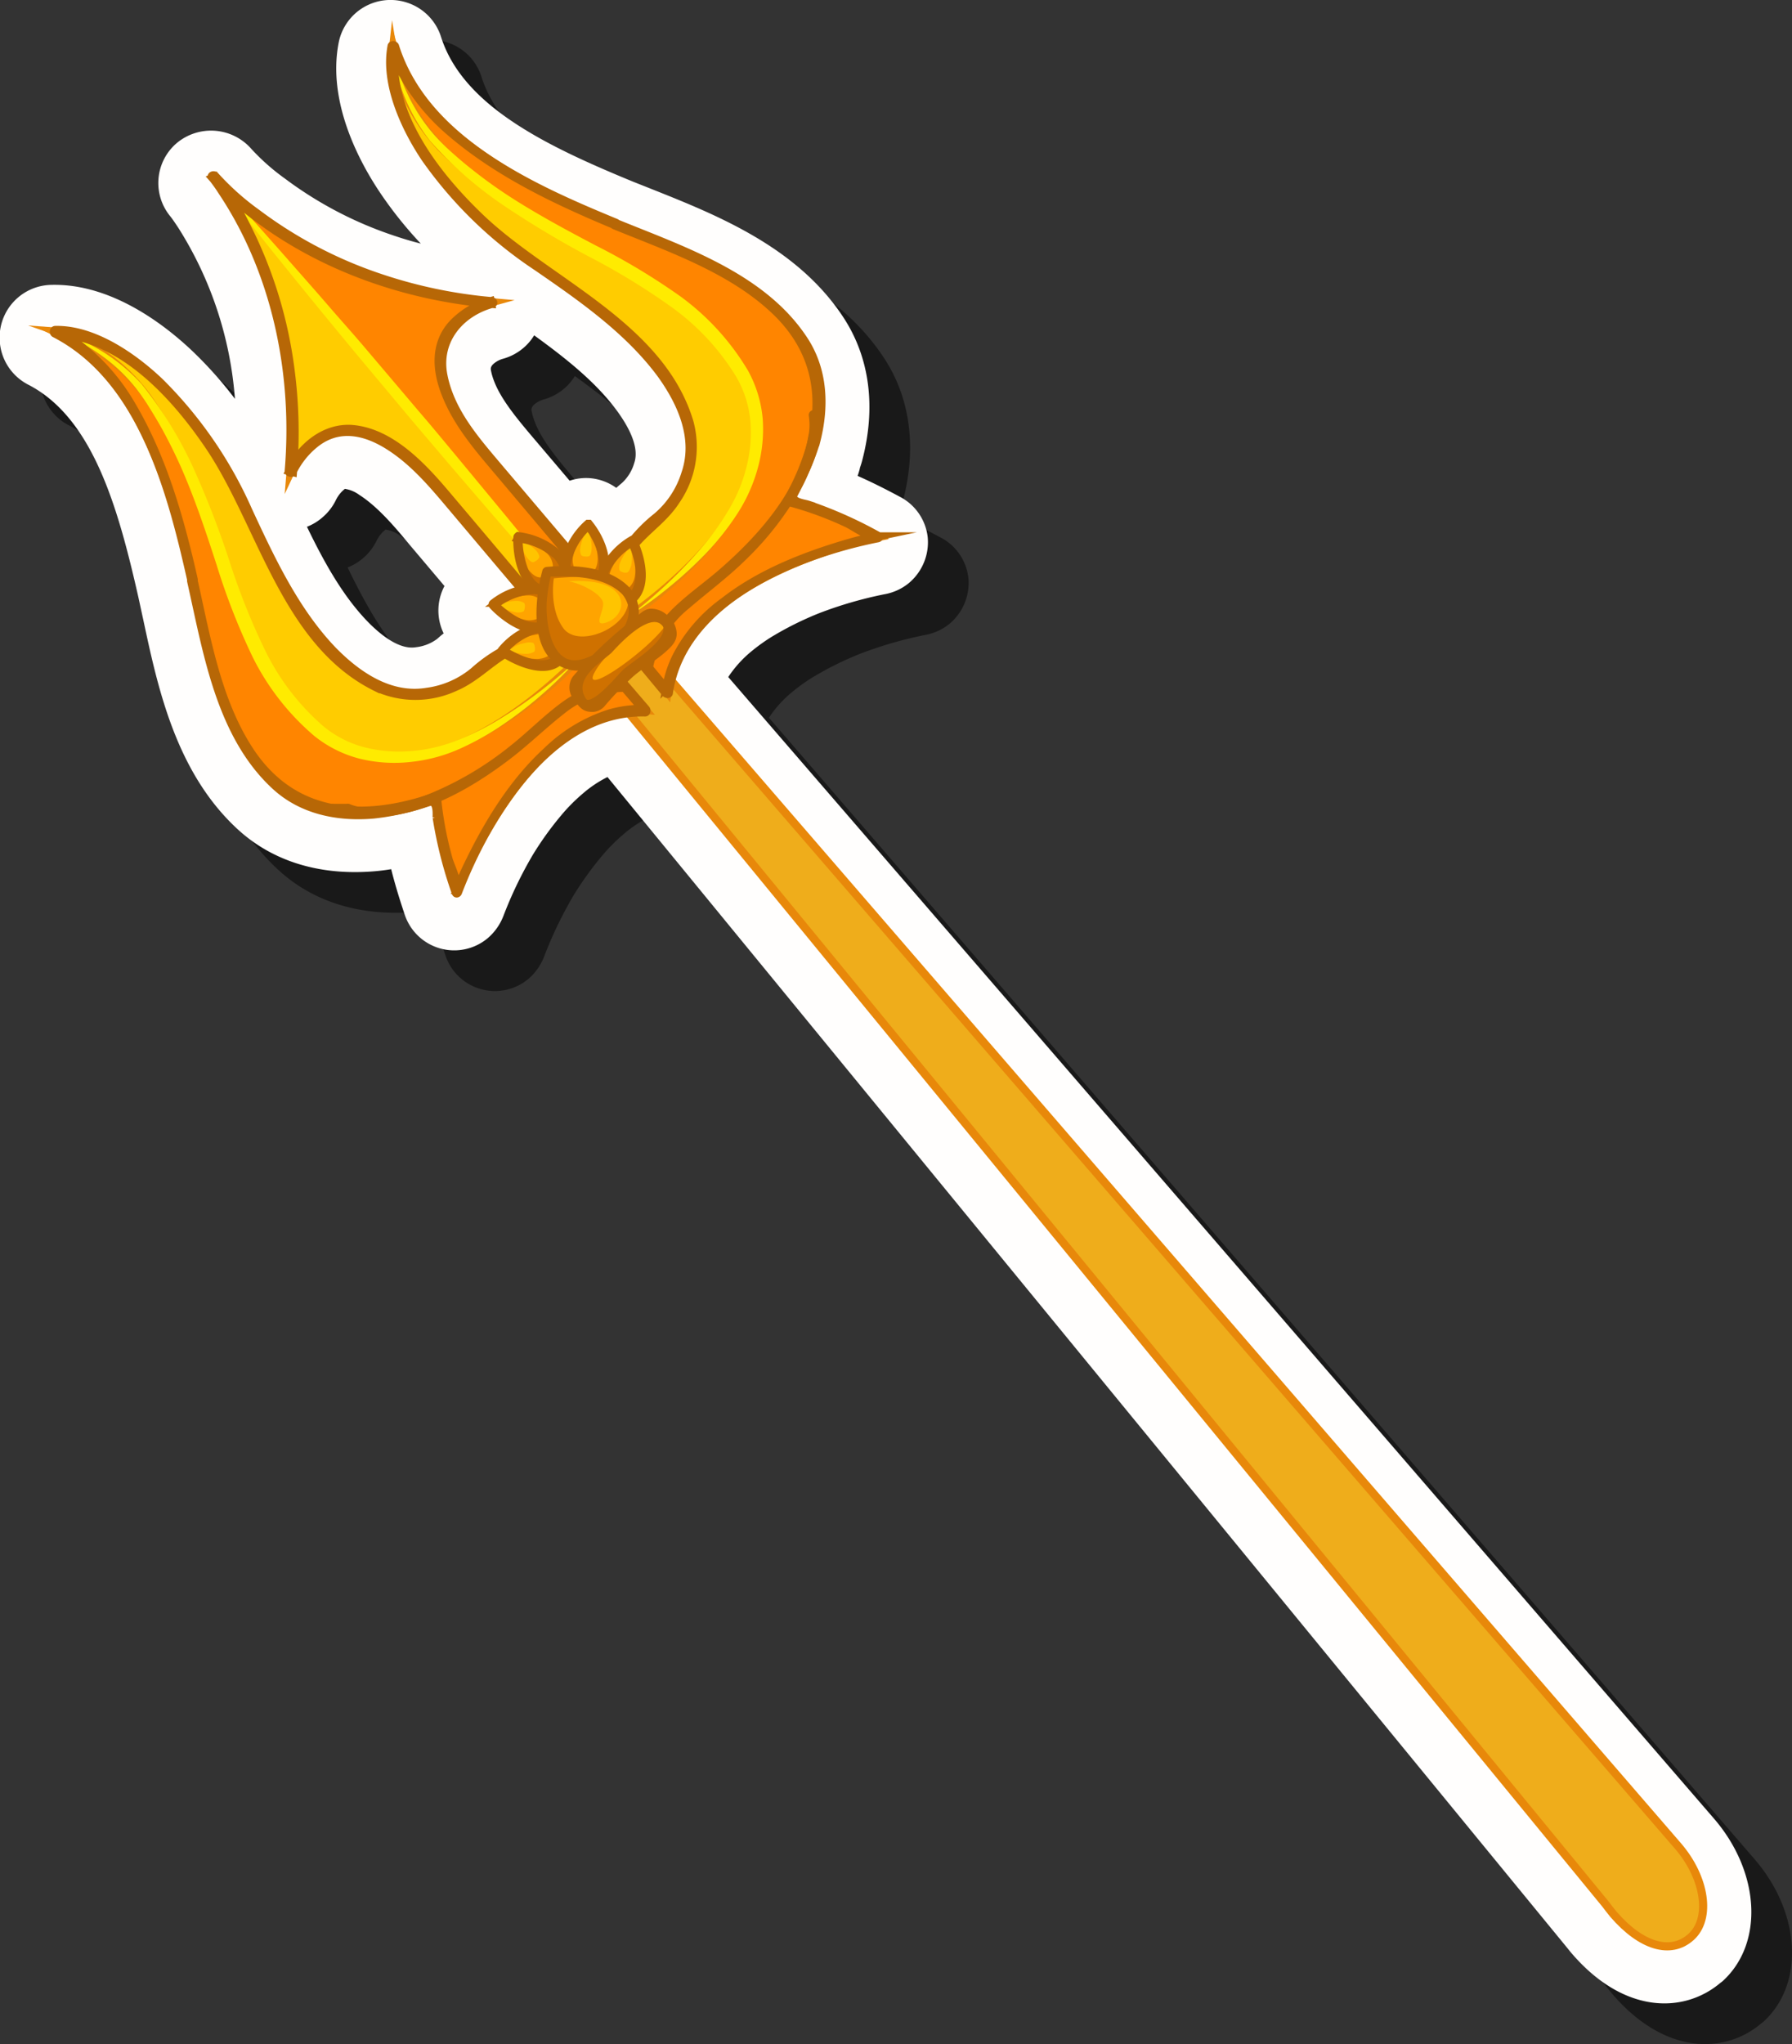 <svg id="Layer_1" data-name="Layer 1" xmlns="http://www.w3.org/2000/svg" width="220.21" height="251.14" viewBox="0 0 220.21 251.14">
  <rect x="0" y="0" width="220.21" height="251.14" fill="#333333" stroke="none"/>
  <defs>
    <style>
      .cls-1 {
        opacity: 0.5;
      }

      .cls-2 {
        fill: #fffefd;
      }

      .cls-3 {
        fill: #efad1b;
      }

      .cls-3, .cls-4, .cls-5 {
        stroke: #e8880a;
      }

      .cls-3, .cls-4, .cls-5, .cls-7 {
        stroke-miterlimit: 10;
      }

      .cls-4, .cls-8 {
        fill: #ff8500;
      }

      .cls-5 {
        fill: #fc0;
      }

      .cls-6 {
        fill: #ffeb00;
      }

      .cls-7 {
        stroke: #b76706;
      }

      .cls-9 {
        fill: #cf7100;
      }

      .cls-10 {
        fill: #ffa400;
      }

      .cls-11 {
        fill: #ffc400;
      }
    </style>
  </defs>
  <g>
    <path class="cls-1" d="M216.37,248.65c-4.35,3.65-11.67,3.94-18.2-3.62-.07-.07-.65-.8-1-1.22l-.18-.22L79.65,100.47a14.42,14.42,0,0,0-3,2,22.59,22.59,0,0,0-2.23,2.17A39.66,39.66,0,0,0,70.49,110a49.8,49.8,0,0,0-3.65,7.59,6.82,6.82,0,0,1-1.9,2.67,6.41,6.41,0,0,1-10.22-2.93c-.53-1.58-1.13-3.47-1.65-5.54-.63.1-1.29.19-2,.25-6.76.58-12.6-1.21-16.91-5.2-7.57-7-9.78-17.39-11.56-25.73-.2-.9-.39-1.8-.58-2.67-2.49-11-5.58-22.08-13.55-26.18a6.47,6.47,0,0,1-3.47-5A6.47,6.47,0,0,1,11.34,40c7.42-.18,14,5,17.29,8.12A49.07,49.07,0,0,1,33.87,54a45.64,45.64,0,0,0-6.95-21c-.36-.54-.7-1.06-1-1.43a6.44,6.44,0,0,1,.81-9,6.58,6.58,0,0,1,9.18.75A26.59,26.59,0,0,0,40,26.93a47.15,47.15,0,0,0,13.52,7c1,.34,2.08.66,3.15.93a49,49,0,0,1-5-6.25c-2.52-3.75-6.52-11.13-5.09-18.45a6.49,6.49,0,0,1,8.21-5,6.48,6.48,0,0,1,4.37,4.25C61.89,18.07,72.31,23,82.74,27.3l2.52,1c7.92,3.16,17.78,7.1,23.41,15.74,3.21,4.92,4,11,2.28,17.54-.08.31-.18.62-.29.93l0,.07c-.08.3-.17.59-.27.89,1.95.86,3.73,1.78,5.22,2.58A6.39,6.39,0,0,1,119,71a6.54,6.54,0,0,1-2.26,5.59h0a6.47,6.47,0,0,1-3,1.41,49.44,49.44,0,0,0-8.06,2.33,39.71,39.71,0,0,0-6,3,23.37,23.37,0,0,0-2.36,1.71,14.34,14.34,0,0,0-2.83,3.14L215.61,228.42c5.7,6.6,6.17,15.37,1.06,20ZM42.72,69.72c2.07,4.28,4.35,8.41,7.38,11.57,1.6,1.66,3.94,3.57,6,3.23a5.38,5.38,0,0,0,2.59-1c.25-.22.44-.39.64-.55l.19-.15A6.43,6.43,0,0,1,59.62,77l-4.31-5.1c-2-2.43-4-4.72-6.19-6.12a4,4,0,0,0-1.75-.72l-.07.07a3.93,3.93,0,0,0-1,1.26,6.58,6.58,0,0,1-1.69,2.19A6.4,6.4,0,0,1,42.72,69.72Zm38.74-5.41a5.32,5.32,0,0,0,1.48-2.43c.69-2-.8-4.61-2.16-6.46C78.18,51.9,74.5,49,70.64,46.2a6.34,6.34,0,0,1-1.38,1.6,6.55,6.55,0,0,1-2.45,1.28,3,3,0,0,0-1.09.56c-.48.4-.43.68-.38.92.51,2.53,2.51,5.06,4.88,7.87L75,64.06a6.35,6.35,0,0,1,2.63-.3,6.44,6.44,0,0,1,3.1,1.18L81,64.7Z"/>
    <path class="cls-2" d="M211.37,243.65c-4.35,3.65-11.67,3.94-18.2-3.62-.07-.07-.65-.8-1-1.22l-.18-.22L74.65,95.47a14.42,14.42,0,0,0-3,2,22.59,22.59,0,0,0-2.23,2.17A39.66,39.66,0,0,0,65.49,105a49.8,49.8,0,0,0-3.65,7.59,6.82,6.82,0,0,1-1.9,2.67,6.41,6.41,0,0,1-10.22-2.93c-.53-1.58-1.13-3.47-1.65-5.54-.63.1-1.29.19-2,.25-6.76.58-12.6-1.21-16.91-5.2-7.57-7-9.78-17.39-11.56-25.73-.2-.9-.39-1.8-.58-2.67-2.49-11-5.58-22.08-13.55-26.18a6.47,6.47,0,0,1-3.47-5A6.47,6.47,0,0,1,6.34,35c7.42-.18,14,5,17.29,8.12A49.07,49.07,0,0,1,28.87,49a45.64,45.64,0,0,0-6.95-21c-.36-.54-.7-1.06-1-1.43a6.44,6.44,0,0,1,.81-9,6.58,6.58,0,0,1,9.18.75A26.59,26.59,0,0,0,35,21.93,47.15,47.15,0,0,0,48.56,29c1,.34,2.08.66,3.15.93a49,49,0,0,1-5-6.25c-2.52-3.75-6.52-11.13-5.09-18.45A6.49,6.49,0,0,1,49.82.26a6.48,6.48,0,0,1,4.37,4.25C56.89,13.07,67.31,18,77.74,22.3l2.52,1c7.92,3.16,17.78,7.1,23.41,15.74,3.21,4.92,4,11,2.28,17.54-.08.31-.18.62-.29.93l0,.07c-.08.3-.17.59-.27.89,1.95.86,3.73,1.78,5.22,2.58A6.39,6.39,0,0,1,114,66a6.54,6.54,0,0,1-2.26,5.59h0a6.47,6.47,0,0,1-3,1.41,49.44,49.44,0,0,0-8.06,2.33,39.71,39.71,0,0,0-6,3,23.37,23.37,0,0,0-2.36,1.71,14.34,14.34,0,0,0-2.83,3.14L210.61,223.42c5.7,6.6,6.17,15.37,1.06,20ZM37.72,64.72c2.07,4.28,4.35,8.41,7.38,11.57,1.6,1.66,3.94,3.57,6,3.23a5.38,5.38,0,0,0,2.59-1c.25-.22.44-.39.64-.55l.19-.15A6.43,6.43,0,0,1,54.62,72l-4.31-5.1c-2-2.43-4-4.72-6.19-6.12a4,4,0,0,0-1.75-.72l-.07.07a3.93,3.93,0,0,0-1,1.26,6.58,6.58,0,0,1-1.69,2.19A6.4,6.4,0,0,1,37.72,64.72Zm38.74-5.41a5.32,5.32,0,0,0,1.48-2.43c.69-2-.8-4.61-2.16-6.46C73.18,46.9,69.5,44,65.64,41.2a6.34,6.34,0,0,1-1.38,1.6,6.55,6.55,0,0,1-2.45,1.28,3,3,0,0,0-1.09.56c-.48.4-.43.68-.38.92.51,2.53,2.51,5.06,4.88,7.87L70,59.06a6.35,6.35,0,0,1,2.63-.3,6.44,6.44,0,0,1,3.1,1.18L76,59.7Z"/>
    <g>
      <path class="cls-3" d="M77.75,78.15,206.19,226.79c3.39,3.93,4.11,8.94,1.61,11.19s-6.15,1.13-9.54-2.8c-.09-.1-.94-1.18-1-1.28L72.87,82.24c-1.71-2.1-2-4.68-.58-5.76S76,76.18,77.75,78.15Z"/>
      <g>
        <g>
          <path class="cls-4" d="M23.67,71.27C20.91,58.89,16.36,45.4,6.77,40.76c0,0,13.35-.44,24.06,23,9,19.8,17.49,24.9,26.84,19.49,5.23-5.65,13.47-5.57,13.47-5.57l8.2,9.58c-14.46-.7-23.17,22.27-23.17,22.27A48.14,48.14,0,0,1,53.55,98a33.18,33.18,0,0,1-6.8,1.72C29.57,102.19,26.43,83.65,23.67,71.27Z"/>
          <path class="cls-5" d="M7.24,40.77c2.42.18,14.05,2.11,23.59,23,9,19.8,17.49,24.9,26.84,19.49A18.28,18.28,0,0,1,67.6,78.1l3.32,3S60.7,91.93,50.84,92.91c-4.69.48-8.84-.52-12.29-3.64C27.22,79,28.45,63.59,18.14,48.85A22.6,22.6,0,0,0,7.24,40.77Z"/>
          <path class="cls-6" d="M70.92,81.07a46.42,46.42,0,0,1-4.3,4.23A49.54,49.54,0,0,1,61.83,89a33.88,33.88,0,0,1-5.34,3,19.71,19.71,0,0,1-6,1.61,17.94,17.94,0,0,1-6.23-.38,14.74,14.74,0,0,1-5.65-2.82,30.61,30.61,0,0,1-7.57-9.7,82.26,82.26,0,0,1-4.43-11.33c-1.24-3.83-2.5-7.61-4.06-11.27-.78-1.83-1.66-3.62-2.61-5.36-.48-.87-1-1.73-1.52-2.57a26.31,26.31,0,0,0-1.68-2.44,20.78,20.78,0,0,0-4.29-4.08,26.69,26.69,0,0,0-5.24-2.89A22.66,22.66,0,0,1,17.41,47.2a48.32,48.32,0,0,1,6.38,10.36,112.63,112.63,0,0,1,4.38,11.3,84.28,84.28,0,0,0,4.42,11.07,29.31,29.31,0,0,0,7.07,9.23,13.1,13.1,0,0,0,5,2.62,17.45,17.45,0,0,0,5.73.51A19.34,19.34,0,0,0,56.07,91a33.67,33.67,0,0,0,5.31-2.64A57.75,57.75,0,0,0,70.92,81.07Z"/>
          <path class="cls-7" d="M23.8,71.17C22.09,63.61,19.94,56,15.9,49.33a25.35,25.35,0,0,0-6.24-7A4.59,4.59,0,0,0,6.79,41l.55,0c7.9.62,14.31,7.79,18.41,13.87,6.38,9.48,9.28,24,20.39,29.53a11.57,11.57,0,0,0,9.81,0c2.8-1.19,4.7-3.59,7.56-4.84A20.3,20.3,0,0,1,71,77.92c.65,0,2.33,2.59,2.77,3.1l4.62,5.4.58.68c.52.61.17,0-.24,0a13.83,13.83,0,0,0-3.84.56,19.43,19.43,0,0,0-7.69,4.64c-4,3.66-7,8.48-9.38,13.31-.61,1.22-1.17,2.46-1.68,3.73a1.34,1.34,0,0,1-.07.18c.37-1-.67-3-.94-3.93A43.29,43.29,0,0,1,53.7,98c0-.08-.07-.2-.17-.16-8.68,3.06-17.33,2.67-22.77-5.48-4.11-6.19-5.38-14-7-21.17-.06-.27-.31,0-.27.2C25.44,80,27,90.22,33.81,96.52c3.3,3.06,7.73,3.93,12.09,3.55a28.83,28.83,0,0,0,3.91-.69c1-.22,1.91-.52,2.85-.82,1.13-.36,1,1.35,1,1.87A51.63,51.63,0,0,0,56,109.66c.06.18.22.11.27,0,3.63-9.48,11.53-22.4,23-22.13.19,0,.2-.28.11-.39q-3.25-3.78-6.49-7.58c-.25-.29-1.36-2-1.78-2a21.21,21.21,0,0,0-4.82.67,18.53,18.53,0,0,0-8.06,4.25A11.35,11.35,0,0,1,52.47,85c-4.55.75-8.55-2-11.56-5.07-4.65-4.84-7.62-11.2-10.41-17.21A51.59,51.59,0,0,0,19.63,46.93c-3.22-3.06-8.13-6.5-12.84-6.39-.19,0-.23.34-.07.42,10.79,5.55,14.35,19.5,16.81,30.41C23.59,71.64,23.85,71.37,23.8,71.17Z"/>
          <path class="cls-7" d="M42.8,99.26c3,1.24,7.22-.08,10-1.2A40.52,40.52,0,0,0,63.06,92c2.17-1.72,4.12-3.73,6.36-5.36a12.49,12.49,0,0,1,7.3-2.38c.19,0,.27.24,0,.24a12.41,12.41,0,0,0-7.72,2.8c-2.39,1.87-4.53,4-7,5.84C57.38,96.6,51.44,100,45.39,99.88a7.62,7.62,0,0,1-2.72-.41c-.2-.08,0-.28.13-.21Z"/>
        </g>
        <g>
          <path class="cls-4" d="M75.56,27.49C63.82,22.69,51.29,15.94,48.33,5.7c0,0-2.68,13.09,18.66,27.59C85,45.52,88.58,54.73,81.67,63c-6.45,4.21-7.76,12.34-7.76,12.34L82,85.07C83.72,70.7,107.83,66,107.83,66A47.89,47.89,0,0,0,96.9,61.46a33.39,33.39,0,0,0,2.85-6.41C105.05,38.52,87.3,32.3,75.56,27.49Z"/>
          <path class="cls-5" d="M48.27,6.16C48,8.58,48,20.37,67,33.29,85,45.52,88.58,54.73,81.67,63A18.34,18.34,0,0,0,74.89,72l2.37,3.77s12.42-8.24,15.06-17.79c1.25-4.55,1-8.81-1.53-12.74-8.17-12.89-23.6-14.27-36.4-26.92A22.65,22.65,0,0,1,48.27,6.16Z"/>
          <path class="cls-6" d="M77.26,75.72a45.72,45.72,0,0,0,4.9-3.53,50.85,50.85,0,0,0,4.48-4.09,32.65,32.65,0,0,0,3.82-4.76,19.93,19.93,0,0,0,2.6-5.61,18,18,0,0,0,.67-6.21,14.93,14.93,0,0,0-1.82-6,30.72,30.72,0,0,0-8.29-9.1,81.21,81.21,0,0,0-10.43-6.27c-3.56-1.87-7.07-3.76-10.42-5.91a59.28,59.28,0,0,1-4.84-3.48c-.78-.61-1.54-1.26-2.28-1.92a27.68,27.68,0,0,1-2.12-2.07,21.34,21.34,0,0,1-3.3-4.91,26.71,26.71,0,0,1-2-5.66,22.55,22.55,0,0,0,4.62,11.11,47.89,47.89,0,0,0,9.14,8,118.33,118.33,0,0,0,10.39,6.22,82.69,82.69,0,0,1,10.17,6.22,29.31,29.31,0,0,1,7.91,8.52,13.16,13.16,0,0,1,1.74,5.38,17.17,17.17,0,0,1-.47,5.74,19.08,19.08,0,0,1-2.25,5.36A32.63,32.63,0,0,1,86,67.54,57.11,57.11,0,0,1,77.26,75.72Z"/>
          <path class="cls-7" d="M75.44,27.61c-7.17-3-14.28-6.36-20.2-11.47a25.56,25.56,0,0,1-5.9-7.34,4.64,4.64,0,0,1-.8-3.05,5,5,0,0,0-.07.54c-.71,7.9,5.28,15.43,10.58,20.49C67.31,34.66,81.16,40,84.72,51.86a11.59,11.59,0,0,1-1.67,9.66c-1.65,2.57-4.33,4-6,6.64a20.36,20.36,0,0,0-2.85,7.07c-.13.63,2.16,2.74,2.59,3.25l4.54,5.46.57.7c.52.61,0,.15,0-.25a13.3,13.3,0,0,1,1.2-3.69,19.21,19.21,0,0,1,5.87-6.8c4.27-3.34,9.53-5.45,14.69-7,1.31-.39,2.63-.74,4-1l.18,0c-1,.21-2.83-1.16-3.72-1.59a43,43,0,0,0-7.22-2.64c-.07,0-.18-.11-.13-.2,4.48-8,5.56-16.63-1.57-23.36-5.4-5.1-12.94-7.67-19.69-10.43-.26-.1,0-.31.24-.24,8.18,3.34,18,6.6,23.06,14.37,2.46,3.78,2.57,8.28,1.46,12.52A29.17,29.17,0,0,1,98.87,58c-.38.91-.84,1.79-1.3,2.67-.54,1,1.18,1.16,1.68,1.32a52.06,52.06,0,0,1,8.7,3.87c.17.09.07.24-.08.27-10,2-24,7.59-25.68,19,0,.19-.32.15-.41,0L75.4,77.45c-.24-.29-1.77-1.68-1.7-2.1a21.14,21.14,0,0,1,1.47-4.63,18.52,18.52,0,0,1,5.55-7.23,11.32,11.32,0,0,0,3.5-5.29c1.51-4.37-.48-8.76-3-12.25-4-5.4-9.75-9.4-15.21-13.16A51.59,51.59,0,0,1,52.25,19.42c-2.47-3.69-5-9.11-4.13-13.74,0-.18.36-.17.42,0,3.65,11.58,16.81,17.43,27.14,21.69C75.94,27.48,75.63,27.69,75.44,27.61Z"/>
          <path class="cls-7" d="M100.21,51c.61,2.73-.81,6-2,8.37a37.38,37.38,0,0,1-6.87,9c-2.2,2.18-4.68,4-7,6a12.92,12.92,0,0,0-4.6,7.65c0,.15-.36.1-.33-.06a12.23,12.23,0,0,1,3.09-6.28c1.88-2,4.19-3.55,6.25-5.34,4.8-4.17,9.81-9.79,11-16.25A7.85,7.85,0,0,0,99.88,51c0-.17.29-.16.33,0Z"/>
        </g>
      </g>
      <g>
        <path class="cls-5" d="M72.94,82.56,54.49,60.7c-1.64-2-5.55-6.44-10-7.63-5.79-1.55-8.77,4.86-8.77,4.86,1.91-22.53-9.44-36.21-9.44-36.21s11.57,13.49,34.1,15.41c0,0-6.82,1.85-6.27,7.82.43,4.58,4.2,9.2,5.83,11.14L78.39,78Z"/>
        <path class="cls-8" d="M54.11,45c.43,4.58,4.2,9.2,5.83,11.14L78.39,78l-2.73,2.3L26.28,21.72s11.57,13.49,34.1,15.41C60.38,37.13,53.56,39,54.11,45Z"/>
        <path class="cls-6" d="M75.66,80.26l-.52-.68c-.35-.44-.85-1.09-1.49-1.92-1.3-1.65-3.15-4-5.41-6.79-1.12-1.4-2.34-2.92-3.64-4.51s-2.67-3.28-4.11-5-2.9-3.53-4.41-5.33-3-3.64-4.59-5.47l-4.62-5.45c-1.52-1.8-3-3.55-4.51-5.25S39.47,36.52,38.12,35s-2.63-3-3.83-4.35c-2.37-2.69-4.38-4.92-5.78-6.47l-1.65-1.79-.58-.64.53.68c.34.45.85,1.1,1.49,1.92,1.29,1.65,3.15,4,5.4,6.8l3.65,4.51c1.3,1.59,2.67,3.27,4.1,5s2.9,3.52,4.42,5.32l4.59,5.48c1.55,1.82,3.09,3.65,4.62,5.44s3.05,3.55,4.51,5.25,2.89,3.34,4.24,4.89,2.63,3,3.82,4.36C70,74.06,72,76.28,73.44,77.83l1.64,1.8Z"/>
        <path class="cls-7" d="M72.75,82.65l-11-13-6.32-7.49c-2.29-2.72-4.61-5.47-7.65-7.39s-6.31-2.53-9.16-.18A10.14,10.14,0,0,0,35.94,58c-.09.18-.47.08-.46-.12,1-11.76-1.45-24.12-8-34.09a23.07,23.07,0,0,0-1.41-2c-.19-.23.23-.34.37-.17a32.24,32.24,0,0,0,5.12,4.57,53.28,53.28,0,0,0,15.31,8A58.86,58.86,0,0,0,60.41,37c.2,0,.29.27.07.33-4,1.11-6.82,4.54-6,8.77s3.6,7.55,6.24,10.68L74.13,72.6l4.45,5.27c0,.07.07.15,0,.21l-5.45,4.6c-.16.14-.58-.06-.38-.23l4-3.39,1-.84c.21-.18.39-.5.44-.17,0-.15-.34-.41-.44-.52L70.5,68.92l-8.77-10.4c-2.66-3.16-5.49-6.3-7-10.21-1.13-2.89-1.33-6.07.87-8.5A10.24,10.24,0,0,1,60.29,37l.06.33c-11.83-1-23.7-5.55-32.5-13.71a22.49,22.49,0,0,1-1.75-1.77l.37-.17a32.83,32.83,0,0,1,3.76,6A54.2,54.2,0,0,1,35.57,44.5,59.51,59.51,0,0,1,36,58l-.45-.12c1.4-3,4.42-5.48,7.83-5.16,4.7.45,8.56,4.62,11.42,8q6.69,7.9,13.36,15.84l5,5.94C73.31,82.7,72.89,82.82,72.75,82.65Z"/>
      </g>
      <g>
        <path class="cls-9" d="M68.59,68.25c1.47,1.61,1,2.85,0,3.68S66.35,73,65,71.27c-1.53-2-1.4-5.28-1.4-5.28S66.9,66.41,68.59,68.25Z"/>
        <path class="cls-10" d="M67,70.74c-.3.18-1,.6-2.09-.78a7.38,7.38,0,0,1-1.2-3.77A7.49,7.49,0,0,1,67.22,68a2.29,2.29,0,0,1,.72,1.49,1.48,1.48,0,0,1-.61,1A2.62,2.62,0,0,1,67,70.74Z"/>
        <path class="cls-11" d="M65.71,69c-.16.09-.4.23-1-.57a5.27,5.27,0,0,1-.85-2.08,5.16,5.16,0,0,1,1.91,1.18,1.67,1.67,0,0,1,.52.88.92.92,0,0,1-.32.43Z"/>
        <g>
          <path class="cls-9" d="M65.72,72.37c2.17.09,2.74,1.28,2.63,2.57s-.87,2.36-3,2.09c-2.47-.3-4.72-2.75-4.72-2.75S63.23,72.26,65.72,72.37Z"/>
          <path class="cls-10" d="M66.09,76a2.5,2.5,0,0,1-1.5.17,7.46,7.46,0,0,1-3.51-1.81l.12-.08a7.36,7.36,0,0,1,3.64-1.13,2.28,2.28,0,0,1,1.57.54,1.47,1.47,0,0,1,.28,1.14A1.31,1.31,0,0,1,66.09,76Z"/>
          <path class="cls-11" d="M64.3,75.14a1.73,1.73,0,0,1-1,.07,5.18,5.18,0,0,1-2.07-.87,5.33,5.33,0,0,1,2.19-.51,1.67,1.67,0,0,1,1,.26.8.8,0,0,1,.07.53C64.48,74.78,64.43,75.06,64.3,75.14Z"/>
          <path class="cls-9" d="M69.55,69.13c-.27,2.16.81,2.92,2.1,3s2.47-.46,2.57-2.63c.11-2.49-1.93-5.12-1.93-5.12S69.86,66.66,69.55,69.13Z"/>
          <path class="cls-10" d="M72.75,70.3a1.73,1.73,0,0,1-1,.17A1.5,1.5,0,0,1,70.69,70a2.29,2.29,0,0,1-.27-1.63,7.47,7.47,0,0,1,1.82-3.52,7.42,7.42,0,0,1,1.21,3.77c0,.87-.28,1.44-.7,1.68Z"/>
          <path class="cls-11" d="M72.43,68.31a.87.87,0,0,1-.5.06c-.3,0-.46-.1-.51-.17a1.53,1.53,0,0,1-.09-1,5.26,5.26,0,0,1,.87-2.07,4.94,4.94,0,0,1,.51,2.18C72.68,68,72.52,68.26,72.43,68.31Z"/>
        </g>
        <g>
          <g>
            <path class="cls-9" d="M66.35,77c2.15-.34,3,.71,3.1,2s-.38,2.49-2.55,2.66c-2.49.19-5.18-1.75-5.18-1.75S63.89,77.43,66.35,77Z"/>
            <path class="cls-10" d="M67.28,80.64a2.93,2.93,0,0,1-1.23.32,7.31,7.31,0,0,1-3.8-1.08,10.32,10.32,0,0,1,1.68-1.25A5.1,5.1,0,0,1,65.7,78a2.34,2.34,0,0,1,1.65.21,1.53,1.53,0,0,1,.5,1.07C68,80.14,67.58,80.47,67.28,80.64Z"/>
            <path class="cls-11" d="M65.58,80.11a2,2,0,0,1-.88.22,5.42,5.42,0,0,1-2.21-.44,6.65,6.65,0,0,1,.56-.36A4.47,4.47,0,0,1,64.54,79a1.64,1.64,0,0,1,1,0,.88.88,0,0,1,.18.51C65.79,80,65.67,80.06,65.58,80.11Z"/>
          </g>
          <g>
            <path class="cls-9" d="M74.05,70.54c-.7,2.06.21,3,1.45,3.38s2.51,0,3-2.07c.61-2.42-.86-5.4-.86-5.4S74.84,68.17,74.05,70.54Z"/>
            <path class="cls-10" d="M77.17,72.29a1.47,1.47,0,0,1-1.18,0,1.49,1.49,0,0,1-1-.67A2.3,2.3,0,0,1,75.09,70a7.33,7.33,0,0,1,2.48-3.08A7.26,7.26,0,0,1,78,70.86a2.29,2.29,0,0,1-.83,1.43Z"/>
            <path class="cls-11" d="M77.12,70.32a.81.81,0,0,1-.53,0c-.29-.08-.43-.19-.46-.26a1.56,1.56,0,0,1,.11-1,5.1,5.1,0,0,1,1.27-1.86,5.14,5.14,0,0,1,.06,2.24C77.42,70,77.22,70.27,77.12,70.32Z"/>
          </g>
        </g>
        <path class="cls-7" d="M68.54,68.36c.93,1.11,1.23,2.39.06,3.46a2.33,2.33,0,0,1-1.78.6c-2-.18-2.79-3.15-3-4.74a10.14,10.14,0,0,1-.1-1.56c0-.12,0-.13-.07,0l.45.08a8.56,8.56,0,0,1,4.46,2.17c.1.09.18-.14.11-.21a8.88,8.88,0,0,0-5-2.29s-.09.07-.09.12c-.08,2.34.6,6,3.27,6.68,1.07.27,2.14-.7,2.62-1.54.59-1-.11-2.18-.77-3C68.56,68,68.47,68.27,68.54,68.36Z"/>
        <g>
          <path class="cls-7" d="M65.71,72.49c1.26.11,2.37.54,2.56,1.93a2.16,2.16,0,0,1-1.76,2.49c-1.8.39-3.71-.86-5-1.94a9.22,9.22,0,0,1-.79-.74c-.1-.11-.13.21,0,.12l.43-.3a8.38,8.38,0,0,1,4.59-1.56c.12,0,.14-.25,0-.25a8.81,8.81,0,0,0-5.17,1.93.16.16,0,0,0,0,.21C62,75.91,65,78.11,67.17,77a2.57,2.57,0,0,0,1.27-2.6c-.06-1.49-1.43-2-2.71-2.13C65.61,72.23,65.59,72.48,65.71,72.49Z"/>
          <path class="cls-7" d="M69.46,69.12c-.1,1.26.1,2.44,1.36,3a2.47,2.47,0,0,0,3-.76c1.26-2.25,0-5.19-1.46-7,0,0-.08,0-.11,0a8.77,8.77,0,0,0-2.78,4.81c0,.16.15.17.18,0a8.22,8.22,0,0,1,2.06-4c.2-.23.42-.45.64-.66-.11.1.35.66.45.81,1,1.63,1.8,3.73,1,5.62A2.14,2.14,0,0,1,71.39,72c-1.49-.19-1.87-1.55-1.75-2.86C69.65,69,69.48,69,69.46,69.12Z"/>
        </g>
        <g>
          <path class="cls-7" d="M66.37,77.16c1.25-.14,2.4,0,2.88,1.36.56,1.53-.43,2.65-1.86,3s-3.27-.34-4.63-1.06a10.23,10.23,0,0,1-.94-.57c-.12-.08-.1.22,0,.08l.35-.36a8.42,8.42,0,0,1,4.18-2.43c.1,0,.1-.27,0-.24a8.81,8.81,0,0,0-4.68,2.93.16.16,0,0,0,0,.21c1.66,1.18,5.43,2.91,7.2,1a2.73,2.73,0,0,0,.43-3c-.46-1.25-1.84-1.35-3-1.22C66.23,76.93,66.24,77.17,66.37,77.16Z"/>
          <path class="cls-7" d="M74,70.5c-.36,1.23-.38,2.42.76,3.22A2.42,2.42,0,0,0,78,73.34c1.56-1.8.69-5.08-.23-7a.07.07,0,0,0-.1,0A8.75,8.75,0,0,0,74,70.5c0,.13.1.23.16.08A8.25,8.25,0,0,1,77.07,67c.19-.14.6-.35.55-.46.16.33.29.68.42,1,.63,1.77.93,3.92-.17,5.57a2.14,2.14,0,0,1-2.6.57c-1.41-.48-1.51-1.87-1.14-3.14C74.17,70.45,74,70.34,74,70.5Z"/>
        </g>
        <path class="cls-10" d="M76.75,72.41c2.39,2.49.89,5.14-1.6,7.24s-5.34,3.13-7.4.36c-2.37-3.17-.56-9.79-.56-9.79S74,69.55,76.75,72.41Z"/>
        <path class="cls-9" d="M77,72.72c1.55,3.84-5.77,7.26-7.79,4.44-1.78-2.47-1.15-6.11-1.15-6.11a51.77,51.77,0,0,1,6-.2,19.69,19.69,0,0,0-6.86-.63s-1.81,6.62.56,9.79c2.06,2.77,4.92,1.74,7.4-.36S79,75.12,77,72.72Z"/>
        <path class="cls-7" d="M76.7,72.51C79.82,76,75.38,80.25,72,81.38c-4.58,1.53-5.53-4.53-5.3-7.64a20.48,20.48,0,0,1,.55-3.3c0-.23-.1-.09.11-.11.38,0,.76,0,1.14,0,2.77-.06,6.12.22,8.22,2.23.1.1.18-.13.1-.2-2.39-2.3-6.46-2.5-9.6-2.21a.1.1,0,0,0-.09.08c-.94,3.51-1.73,10.62,3.14,11.6,2.54.51,5.31-2,6.71-3.86a4.11,4.11,0,0,0-.16-5.61C76.71,72.2,76.62,72.43,76.7,72.51Z"/>
        <path class="cls-11" d="M69.89,71.43s3.39-.37,5.25.83c2,1.31,1.3,3.51-.54,4.19s-.42-1.2-.48-2.31S71.39,71.65,69.89,71.43Z"/>
        <g>
          <path class="cls-10" d="M82,76.62a1.57,1.57,0,0,1-.13,2.22,43.28,43.28,0,0,0-8.23,7.48,1.51,1.51,0,0,1-2.18-.13L71.19,86a1.77,1.77,0,0,1-.34-2.36,45.77,45.77,0,0,1,8.69-7.88,1.68,1.68,0,0,1,2.25.62A3,3,0,0,1,82,76.62Z"/>
          <path class="cls-9" d="M82,76.62a.35.35,0,0,0,0-.08c-1.93,3.07-10.26,9-9.06,6.32,1.29-2.83,7.25-7.23,7.25-7.23a.75.75,0,0,0-.16-.11,1.18,1.18,0,0,0-.43.19,45.77,45.77,0,0,0-8.69,7.88A1.77,1.77,0,0,0,71.19,86l.26.24a1.51,1.51,0,0,0,2.18.13,43.11,43.11,0,0,1,6.14-5.71c.73-.58,1.33-1.24,2.09-1.77A1.57,1.57,0,0,0,82,76.62Z"/>
          <path class="cls-7" d="M81.89,76.68c1.06,2.17-4.06,5.06-5,6-.73.67-4.21,5.11-5.31,3.42-1.87-2.87,2-5.15,3.22-6.26C75.58,79,80,74,81.91,76.73c.18.24.28,0,.16-.23a2.37,2.37,0,0,0-2-1.21c-.72-.06-1.39.8-1.86,1.14-1.05.78-2.05,1.62-3,2.48a48.16,48.16,0,0,0-4.41,4.51,1.82,1.82,0,0,0,0,2.08c.83,1.08,1,1.48,2.07,1.47a1.61,1.61,0,0,0,1-.48c1-1.21,2.13-2.35,3.28-3.45,1.51-1.45,3.58-2.45,5-4,.58-.67.71-1.28.13-2.46C82,76.28,81.79,76.48,81.89,76.68Z"/>
        </g>
      </g>
    </g>
  </g>
</svg>
